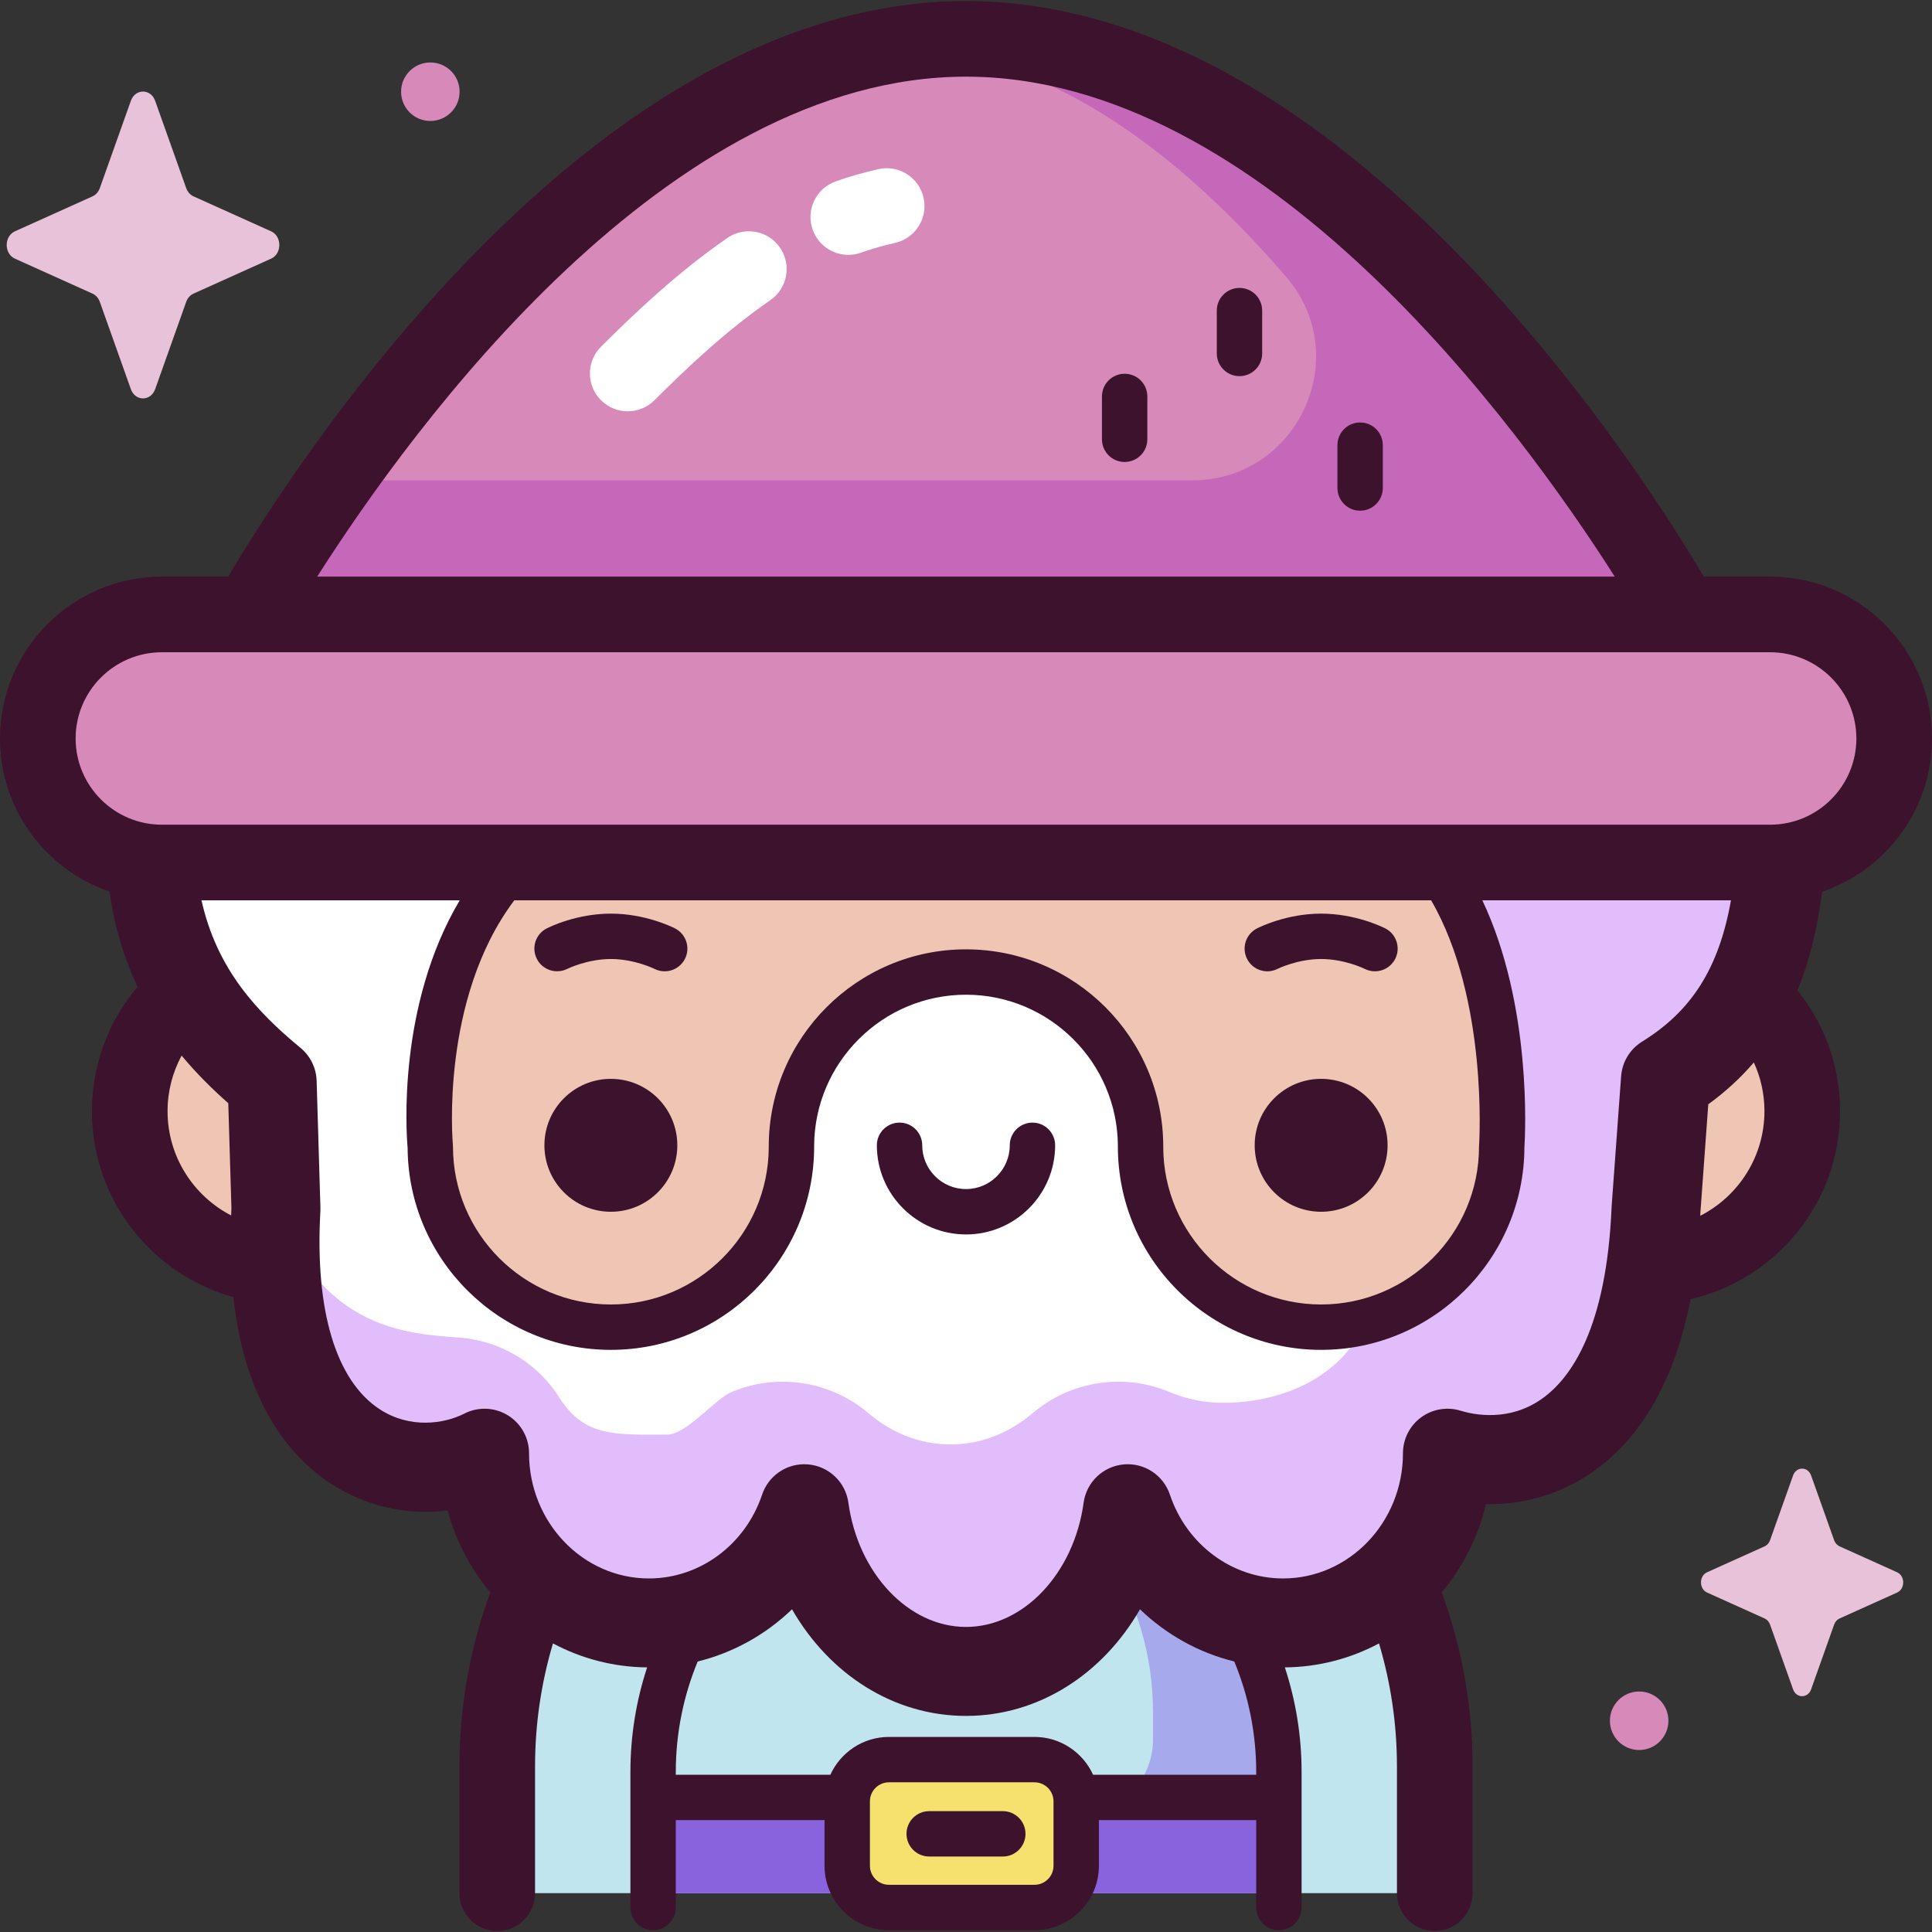 <svg id="Capa_1" enable-background="new 0 0 512 512" height="512" viewBox="0 0 512 512" width="512" xmlns="http://www.w3.org/2000/svg"><rect x="0" y="0" width="512" height="512" fill="#333333" stroke="none"/><g><g><path d="m380.224 501.705v-33.584c0-68.607-55.617-124.224-124.224-124.224-68.607 0-124.224 55.617-124.224 124.224v33.584z" fill="#c1e5ef"/><path d="m174.107 476.692h162.705v25.013h-162.705z" fill="#9781dd"/><path d="m294.831 478.84c-2.843 1.52-6.087 2.387-9.536 2.387h-112.217v20.478h165.844v-22.865z" fill="#8962de"/><path d="m305.557 453.776v7.188c0 5.553-2.237 10.58-5.855 14.24h39.22v-5.232c0-42.857-32.515-78.115-74.22-82.466 23.984 10.79 40.855 36.392 40.855 66.27z" fill="#a6aaed"/><path d="m447.94 254.958c.569-5.448.865-10.976.865-16.575v-.001c0-3.414-.121-6.799-.335-10.159h-384.941c-.214 3.36-.335 6.745-.335 10.159v.001c0 5.598.297 11.127.866 16.575-17.141 4.965-29.678 20.768-29.678 39.509 0 22.72 18.418 41.138 41.139 41.138 6.474 0 12.596-1.499 18.045-4.164 28.699 39.216 75.06 64.692 127.378 64.692h70.112c52.318 0 98.679-25.475 127.378-64.692 5.449 2.664 11.571 4.164 18.046 4.164 22.72 0 41.139-18.418 41.139-41.138-.001-18.741-12.538-34.544-29.679-39.509z" fill="#efc5b4"/><path d="m39.928 207.362v18.509c1.309 32.499 18.44 49.547 32.194 60.909l1.006 33.59c-3.727 65.866 34.427 75.405 55.282 64.747 0 24.839 19.506 44.977 43.567 44.977 19.069 0 35.266-12.654 41.171-30.267 3.347 24.448 21.254 43.118 42.851 43.118s39.504-18.67 42.851-43.118c5.905 17.614 22.101 30.267 41.171 30.267 24.061 0 43.567-20.138 43.567-44.977 20.389 6.256 52.673-2.549 55.282-64.747l2.498-34.298c18.838-11.661 28.648-29.495 30.702-60.2v-18.509h-432.142zm358.043 96.495c0 26.43-21.426 47.857-47.857 47.857-26.43 0-47.856-21.426-47.856-47.857h.003c0-25.549-20.712-46.261-46.261-46.261s-46.261 20.712-46.261 46.261h.003c0 26.43-21.426 47.857-47.857 47.857s-47.857-21.426-47.857-47.857c0 0-4.705-47.687 23.565-75.914l243.126 1.869c20.508 28.102 17.252 74.045 17.252 74.045z" fill="#fff"/><path d="m399.262 224.936c-3.301 1.747-7.401 3.507-12.458 6.638l10.704 50.34c-2.17 49.224-17.864 58.891-35.358 66.292-2.845 12.327-17.416 23.549-38.084 23.549-5.003 0-9.776-1.014-14.138-2.853-12.153-5.127-26.254-2.929-36.299 5.619-6.119 5.207-13.625 8.274-21.737 8.274s-15.618-3.067-21.738-8.274c-10.045-8.548-24.146-10.745-36.299-5.619-4.361 1.84-11.971 11.274-16.974 11.274-13.205 0-21.976.882-28.637-9.783-5.339-8.546-14.326-14.285-24.306-15.682-9.945-1.392-38.981 1.287-50.946-36.782l.136 4.543c-4.46 57.795 29.291 84.209 55.282 64.747 0 24.84 19.506 44.977 43.567 44.977 19.069 0 35.266-12.654 41.171-30.268 3.347 24.448 21.254 43.118 42.851 43.118s39.504-18.67 42.851-43.118c5.905 17.614 22.101 30.268 41.171 30.268 24.061 0 43.567-20.138 43.567-44.977 26.993 12.859 51.94-12.087 55.282-64.747l2.498-34.298c18.838-11.661 28.648-29.496 30.702-60.2v-3.038z" fill="#e1bdfc"/><path d="m469.11 162.833h-23.342c-12.941-22.6-91.615-152.538-189.768-152.538s-176.827 129.938-189.768 152.538h-23.343c-18.153 0-32.869 14.716-32.869 32.869s14.716 32.869 32.869 32.869h426.221c18.153 0 32.87-14.716 32.87-32.869s-14.717-32.869-32.87-32.869z" fill="#d789b9"/><path d="m256 10.295c-10.112 0-20.018 1.38-29.666 3.879 4.022-.594 8.093-.924 12.215-.924 40.748 0 76.907 30.611 102.295 60.113 18.2 21.15 3.035 53.924-24.868 53.924h-217.63s21.95-40.654 56.377-73.415c-54.635 46.115-90.362 112.296-90.362 112.296h383.278s-84.138-155.873-191.639-155.873z" fill="#c668b9"/><path d="m274.143 505.505h-38.558c-6.109 0-11.062-4.952-11.062-11.062v-17.067c0-6.109 4.952-11.062 11.062-11.062h38.558c6.109 0 11.062 4.953 11.062 11.062v17.067c0 6.109-4.953 11.062-11.062 11.062z" fill="#f6e06e"/><path d="m41.118 26.719 8.231 23.145c.352.991 1.05 1.776 1.931 2.173l20.563 9.264c2.905 1.309 2.905 5.938 0 7.246l-20.563 9.265c-.88.397-1.578 1.182-1.931 2.173l-8.231 23.145c-1.163 3.27-5.275 3.27-6.438 0l-8.231-23.145c-.352-.991-1.05-1.776-1.931-2.173l-20.563-9.265c-2.905-1.309-2.905-5.938 0-7.246l20.563-9.264c.88-.397 1.578-1.182 1.931-2.173l8.231-23.145c1.163-3.27 5.275-3.27 6.438 0z" fill="#e8c2d8"/><path d="m479.962 391.014 6.106 17.168c.262.735.779 1.318 1.432 1.612l15.253 6.872c2.155.971 2.155 4.404 0 5.375l-15.253 6.872c-.653.294-1.171.877-1.432 1.612l-6.106 17.168c-.863 2.425-3.913 2.425-4.776 0l-6.106-17.168c-.261-.735-.779-1.318-1.432-1.612l-15.253-6.872c-2.155-.971-2.155-4.404 0-5.375l15.253-6.872c.653-.294 1.171-.877 1.432-1.612l6.106-17.168c.863-2.425 3.913-2.425 4.776 0z" fill="#e8c2d8"/><g fill="#d789b9"><path d="m114.045 16.552c4.282 0 7.753 3.471 7.753 7.753s-3.471 7.753-7.753 7.753-7.753-3.471-7.753-7.753c0-4.281 3.471-7.753 7.753-7.753"/><path d="m434.395 448.264c4.282 0 7.753 3.471 7.753 7.753s-3.471 7.753-7.753 7.753-7.753-3.471-7.753-7.753c0-4.281 3.471-7.753 7.753-7.753"/></g></g><g><path d="m192.756 63.065c-13.094 9.045-24.272 19.641-33.479 28.815-3.921 3.905-3.933 10.25-.026 14.17 1.957 1.965 4.528 2.948 7.098 2.948 2.558 0 5.117-.974 7.072-2.922 8.578-8.546 18.936-18.379 30.725-26.524 4.553-3.145 5.695-9.386 2.549-13.939-3.143-4.553-9.385-5.694-13.939-2.548z" fill="#fff"/><path d="m232.808 44.821c-3.792.842-7.604 1.935-11.332 3.249-5.219 1.841-7.958 7.563-6.117 12.783 1.452 4.117 5.319 6.69 9.45 6.69 1.106 0 2.231-.185 3.333-.573 2.969-1.047 5.999-1.916 9.007-2.583 5.403-1.199 8.811-6.55 7.612-11.953-1.198-5.403-6.553-8.816-11.953-7.613z" fill="#fff"/><g fill="#3c122c"><path d="m512 195.703c0-23.65-19.24-42.89-42.89-42.89h-17.582c-8.226-13.84-26.364-42.366-51.891-71.221-20.637-23.329-41.822-41.968-62.969-55.4-27.073-17.197-54.214-25.917-80.668-25.917s-53.595 8.72-80.669 25.917c-21.146 13.433-42.332 32.072-62.969 55.4-25.526 28.855-43.665 57.381-51.891 71.221h-17.581c-23.65 0-42.89 19.24-42.89 42.89 0 18.804 12.168 34.808 29.04 40.582 1.333 9.609 3.957 17.947 7.401 25.229-7.528 8.907-12.08 20.405-12.08 32.953 0 23.473 15.897 43.285 37.486 49.28 3.101 28.348 15.169 42.481 25.933 49.494 9.222 6.008 20.203 8.397 30.846 7.043 2.195 8.112 6.111 15.494 11.311 21.718-5.284 14.39-8.184 29.921-8.184 46.12v33.584c0 5.534 4.487 10.02 10.02 10.02 5.534 0 10.02-4.487 10.02-10.02v-33.584c0-11.326 1.664-22.268 4.749-32.604 7.487 3.99 15.966 6.277 24.953 6.356-2.874 8.731-4.431 18.053-4.431 27.734v35.901c0 3.32 2.692 6.012 6.012 6.012s6.012-2.692 6.012-6.012v-23.16h39.421v12.096c0 9.415 7.659 17.074 17.074 17.074h38.559c9.415 0 17.074-7.659 17.074-17.074v-12.096h41.693v23.16c0 3.32 2.692 6.012 6.012 6.012s6.012-2.692 6.012-6.012v-35.901c0-9.681-1.563-19.002-4.437-27.734 8.988-.078 17.469-2.364 24.957-6.353 3.085 10.335 4.75 21.276 4.75 32.601v33.584c0 5.534 4.487 10.02 10.02 10.02 5.534 0 10.02-4.487 10.02-10.02v-33.584c0-16.202-2.897-31.735-8.183-46.127 5.554-6.648 9.645-14.619 11.737-23.387 10.163.215 20.061-2.739 28.443-8.666 13.036-9.22 21.667-24.529 25.784-45.655 22.664-5.248 39.613-25.582 39.613-49.819 0-12.109-4.237-23.243-11.298-32.014 3.134-7.653 5.29-16.317 6.554-26.146 16.907-5.756 29.107-21.777 29.107-40.605zm-256-175.387c78.931 0 146.414 92.462 171.929 132.497h-343.873c25.487-40.036 92.91-132.497 171.944-132.497zm-235.959 175.387c0-12.599 10.25-22.849 22.849-22.849h426.22c12.599 0 22.849 10.25 22.849 22.849s-10.25 22.849-22.849 22.849h-426.22c-12.599 0-22.849-10.25-22.849-22.849zm371.932 107.729c-.01.141-.015.283-.015.425 0 23.073-18.771 41.845-41.844 41.845-23.014 0-41.749-18.675-41.845-41.666.002-.06.003-.118.003-.178 0-28.823-23.45-52.273-52.273-52.273-28.824 0-52.274 23.45-52.274 52.273 0 .068.001.136.003.204-.109 22.98-18.838 41.64-41.844 41.64-23.072 0-41.844-18.771-41.844-41.845 0-.193-.01-.392-.028-.584-.04-.414-3.434-38.496 16.279-64.68h242.975c15.185 26.182 12.736 64.433 12.707 64.839zm-347.57-8.965c0-5.328 1.355-10.342 3.727-14.729 3.966 4.781 8.194 8.938 12.366 12.619l.835 27.864c-.034.639-.052 1.255-.079 1.884-10-5.18-16.849-15.621-16.849-27.638zm234.79 199.976c0 2.784-2.265 5.049-5.049 5.049h-38.559c-2.784 0-5.049-2.265-5.049-5.049v-17.067c0-2.784 2.265-5.049 5.049-5.049h38.559c2.784 0 5.049 2.265 5.049 5.049zm10.481-24.12c-2.691-5.901-8.633-10.02-15.53-10.02h-38.559c-6.898 0-12.839 4.12-15.53 10.02h-40.965v-.716c0-10.369 2.067-20.261 5.805-29.293 9.428-2.32 18.033-7.127 24.997-13.836 9.91 17.233 26.92 28.256 46.108 28.256 19.19 0 36.198-11.02 46.109-28.256 6.961 6.705 15.562 11.512 24.985 13.833 3.741 9.034 5.816 18.925 5.816 29.296v.716zm139.938-185.108-2.499 34.298c-.009.121-.016.242-.021.363-1.349 32.158-10.786 45.383-18.466 50.814-8.7 6.156-17.99 4.258-21.579 3.156-3.577-1.099-7.46-.432-10.467 1.791-3.007 2.222-4.781 5.74-4.781 9.48 0 18.3-14.255 33.188-31.777 33.188-13.483 0-25.536-8.931-29.992-22.225-1.74-5.193-6.826-8.501-12.281-7.991-5.453.512-9.834 4.712-10.577 10.139-2.571 18.772-15.972 32.927-31.172 32.927-15.201 0-28.6-14.156-31.17-32.927-.743-5.426-5.125-9.626-10.578-10.139-.372-.035-.742-.052-1.11-.052-5.021 0-9.55 3.204-11.171 8.043-4.456 13.294-16.51 22.225-29.993 22.225-17.522 0-31.777-14.888-31.777-33.188 0-4.104-2.135-7.913-5.635-10.056-3.501-2.143-7.865-2.31-11.519-.442-5.338 2.727-14.409 4.069-22.392-1.134-11.644-7.586-17.239-26.212-15.754-52.448.019-.34.023-.679.013-1.02l-1.005-33.59c-.102-3.392-1.661-6.575-4.276-8.737-11.373-9.394-22.137-20.69-26.237-39.098h68.434c-16.554 27.89-14.155 61.647-13.81 65.549.153 29.574 24.258 53.584 53.867 53.584 29.704 0 53.869-24.165 53.869-53.869 0-.069-.001-.136-.003-.204.11-22.1 18.123-40.045 40.249-40.045 22.134 0 40.152 17.96 40.249 40.072-.002.059-.003.117-.003.177 0 29.704 24.165 53.869 53.869 53.869 29.634 0 53.756-24.053 53.868-53.662.221-3.438 2.03-37.642-11.152-65.472h65.889c-3.198 18.048-10.455 29.345-23.556 37.455-3.214 1.991-5.279 5.4-5.554 9.169zm37.985 9.252c0 12.084-6.925 22.578-17.014 27.73.019-.385.042-.763.059-1.151l2.07-28.397c4.555-3.315 8.567-6.997 12.076-11.09 1.801 3.935 2.809 8.305 2.809 12.908z"/><path d="m142.264 254.095c1.489 2.955 5.1 4.143 8.063 2.667.052-.026 5.318-2.615 11.558-2.615 6.241 0 11.507 2.589 11.534 2.603.876.446 1.808.658 2.728.658 2.188 0 4.298-1.198 5.36-3.28 1.509-2.958.335-6.579-2.622-8.089-.786-.4-7.937-3.916-17-3.916s-16.214 3.516-16.999 3.916c-2.948 1.504-4.113 5.102-2.622 8.056z"/><path d="m338.581 256.75c.051-.026 5.274-2.603 11.534-2.603 6.24 0 11.506 2.589 11.533 2.603.876.446 1.808.658 2.728.658 2.188 0 4.298-1.198 5.361-3.28 1.509-2.958.335-6.579-2.622-8.089-.786-.4-7.936-3.916-16.999-3.916-9.064 0-16.215 3.516-17 3.916-2.957 1.51-4.131 5.131-2.622 8.089 1.509 2.957 5.131 4.129 8.087 2.622z"/><path d="m273.61 297.505c-3.32 0-6.012 2.692-6.012 6.012 0 6.396-5.203 11.599-11.598 11.599-6.396 0-11.599-5.203-11.599-11.599 0-3.32-2.692-6.012-6.012-6.012s-6.012 2.692-6.012 6.012c0 13.025 10.598 23.623 23.623 23.623 13.026 0 23.622-10.598 23.622-23.623 0-3.32-2.692-6.012-6.012-6.012z"/><path d="m265.755 479.973h-19.51c-3.32 0-6.012 2.692-6.012 6.012s2.692 6.012 6.012 6.012h19.51c3.32 0 6.012-2.692 6.012-6.012s-2.692-6.012-6.012-6.012z"/><path d="m360.445 111.963c-3.32 0-6.012 2.692-6.012 6.012v11.354c0 3.32 2.692 6.012 6.012 6.012s6.012-2.692 6.012-6.012v-11.354c.001-3.32-2.691-6.012-6.012-6.012z"/><path d="m328.475 76.303c-3.32 0-6.012 2.692-6.012 6.012v11.355c0 3.32 2.692 6.012 6.012 6.012s6.012-2.692 6.012-6.012v-11.354c0-3.321-2.692-6.013-6.012-6.013z"/><path d="m298.041 99.052c-3.32 0-6.012 2.692-6.012 6.012v11.354c0 3.32 2.692 6.012 6.012 6.012s6.012-2.692 6.012-6.012v-11.354c.001-3.32-2.691-6.012-6.012-6.012z"/><path d="m161.885 285.907c-9.726 0-17.61 7.884-17.61 17.61 0 9.727 7.884 17.611 17.61 17.611s17.611-7.884 17.611-17.611c0-9.725-7.885-17.61-17.611-17.61z"/><path d="m350.114 285.907c-9.726 0-17.61 7.884-17.61 17.61 0 9.727 7.885 17.611 17.61 17.611 9.726 0 17.611-7.884 17.611-17.611 0-9.725-7.885-17.61-17.611-17.61z"/></g></g></g></svg>